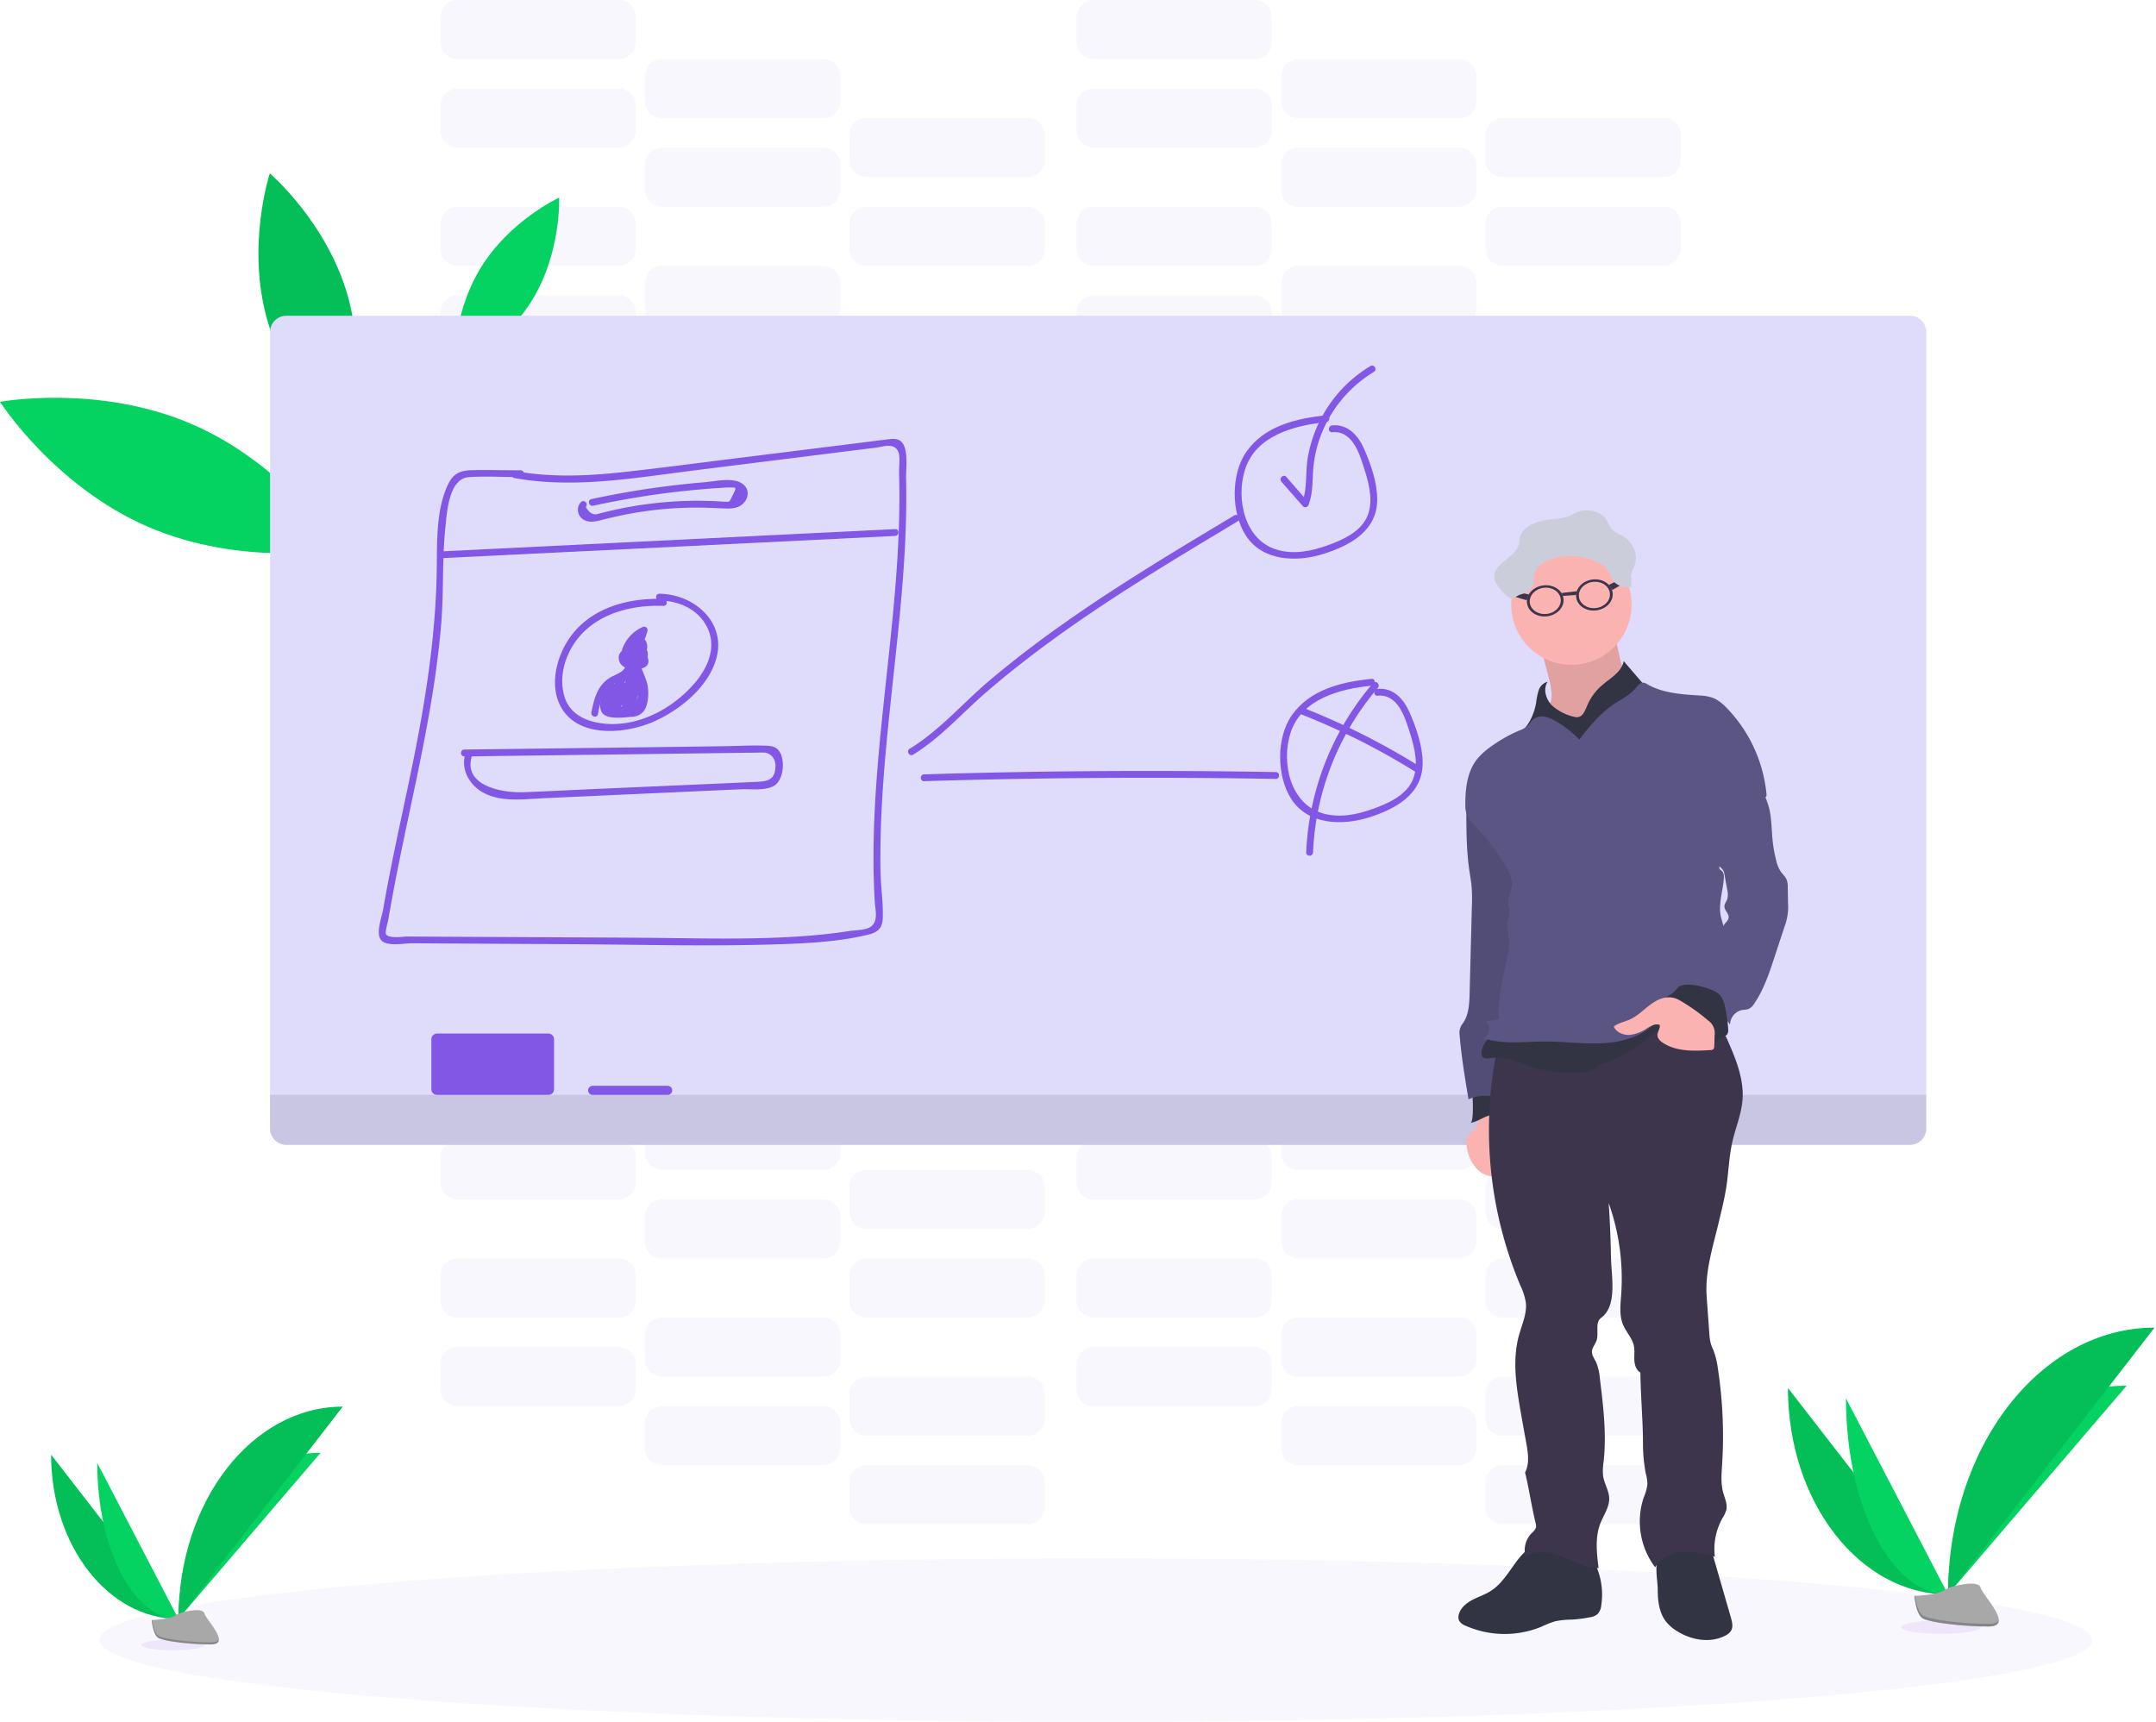 <svg width="949" height="758" fill="none" xmlns="http://www.w3.org/2000/svg"><g clip-path="url(#a)"><path opacity=".05" d="M272.44 130H201.3a7.43 7.43 0 0 0-7.43 7.43v11.14a7.43 7.43 0 0 0 7.43 7.43h71.14a7.43 7.43 0 0 0 7.43-7.43v-11.14a7.43 7.43 0 0 0-7.43-7.43Z" fill="#8257E5"/><path opacity=".1" d="M362.44 156H291.3a7.43 7.43 0 0 0-7.43 7.43v11.14a7.43 7.43 0 0 0 7.43 7.43h71.14a7.43 7.43 0 0 0 7.43-7.43v-11.14a7.43 7.43 0 0 0-7.43-7.43ZM452.44 182H381.3a7.43 7.43 0 0 0-7.43 7.43v11.14a7.43 7.43 0 0 0 7.43 7.43h71.14a7.43 7.43 0 0 0 7.43-7.43v-11.14a7.43 7.43 0 0 0-7.43-7.43Z" fill="#8257E5"/><path opacity=".05" d="M272.44 91H201.3a7.43 7.43 0 0 0-7.43 7.43v11.14a7.43 7.43 0 0 0 7.43 7.43h71.14a7.43 7.43 0 0 0 7.43-7.43V98.43a7.43 7.43 0 0 0-7.43-7.43ZM362.44 117H291.3a7.43 7.43 0 0 0-7.43 7.43v11.14a7.43 7.43 0 0 0 7.43 7.43h71.14a7.43 7.43 0 0 0 7.43-7.43v-11.14a7.43 7.43 0 0 0-7.43-7.43Z" fill="#8257E5"/><path opacity=".1" d="M452.44 143H381.3a7.43 7.43 0 0 0-7.43 7.43v11.14a7.43 7.43 0 0 0 7.43 7.43h71.14a7.43 7.43 0 0 0 7.43-7.43v-11.14a7.43 7.43 0 0 0-7.43-7.43Z" fill="#8257E5"/><path opacity=".05" d="M552.44 130H481.3a7.43 7.43 0 0 0-7.43 7.43v11.14a7.43 7.43 0 0 0 7.43 7.43h71.14a7.43 7.43 0 0 0 7.43-7.43v-11.14a7.43 7.43 0 0 0-7.43-7.43Z" fill="#8257E5"/><path opacity=".1" d="M642.44 156H571.3a7.43 7.43 0 0 0-7.43 7.43v11.14a7.43 7.43 0 0 0 7.43 7.43h71.14a7.43 7.43 0 0 0 7.43-7.43v-11.14a7.43 7.43 0 0 0-7.43-7.43ZM732.44 182H661.3a7.43 7.43 0 0 0-7.43 7.43v11.14a7.43 7.43 0 0 0 7.43 7.43h71.14a7.43 7.43 0 0 0 7.43-7.43v-11.14a7.43 7.43 0 0 0-7.43-7.43Z" fill="#8257E5"/><path opacity=".05" d="M552.44 91H481.3a7.43 7.43 0 0 0-7.43 7.43v11.14a7.43 7.43 0 0 0 7.43 7.43h71.14a7.43 7.43 0 0 0 7.43-7.43V98.43a7.43 7.43 0 0 0-7.43-7.43ZM642.44 117H571.3a7.43 7.43 0 0 0-7.43 7.43v11.14a7.43 7.43 0 0 0 7.43 7.43h71.14a7.43 7.43 0 0 0 7.43-7.43v-11.14a7.43 7.43 0 0 0-7.43-7.43Z" fill="#8257E5"/><path opacity=".1" d="M732.44 143H661.3a7.43 7.43 0 0 0-7.43 7.43v11.14a7.43 7.43 0 0 0 7.43 7.43h71.14a7.43 7.43 0 0 0 7.43-7.43v-11.14a7.43 7.43 0 0 0-7.43-7.43Z" fill="#8257E5"/><path opacity=".05" d="M272.44 39H201.3a7.43 7.43 0 0 0-7.43 7.43v11.14A7.43 7.43 0 0 0 201.3 65h71.14a7.43 7.43 0 0 0 7.43-7.43V46.43a7.43 7.43 0 0 0-7.43-7.43ZM362.44 65H291.3a7.43 7.43 0 0 0-7.43 7.43v11.14A7.43 7.43 0 0 0 291.3 91h71.14a7.43 7.43 0 0 0 7.43-7.43V72.43a7.43 7.43 0 0 0-7.43-7.43ZM452.44 91H381.3a7.43 7.43 0 0 0-7.43 7.43v11.14a7.43 7.43 0 0 0 7.43 7.43h71.14a7.43 7.43 0 0 0 7.43-7.43V98.43a7.43 7.43 0 0 0-7.43-7.43ZM272.44 0H201.3a7.43 7.43 0 0 0-7.43 7.43v11.14A7.43 7.43 0 0 0 201.3 26h71.14a7.43 7.43 0 0 0 7.43-7.43V7.43A7.43 7.43 0 0 0 272.44 0ZM362.44 26H291.3a7.43 7.43 0 0 0-7.43 7.43v11.14A7.43 7.43 0 0 0 291.3 52h71.14a7.43 7.43 0 0 0 7.43-7.43V33.43a7.43 7.43 0 0 0-7.43-7.43ZM452.44 52H381.3a7.43 7.43 0 0 0-7.43 7.43v11.14A7.43 7.43 0 0 0 381.3 78h71.14a7.43 7.43 0 0 0 7.43-7.43V59.43a7.43 7.43 0 0 0-7.43-7.43ZM552.44 39H481.3a7.43 7.43 0 0 0-7.43 7.43v11.14A7.43 7.43 0 0 0 481.3 65h71.14a7.43 7.43 0 0 0 7.43-7.43V46.43a7.43 7.43 0 0 0-7.43-7.43ZM642.44 65H571.3a7.43 7.43 0 0 0-7.43 7.43v11.14A7.43 7.43 0 0 0 571.3 91h71.14a7.43 7.43 0 0 0 7.43-7.43V72.43a7.43 7.43 0 0 0-7.43-7.43ZM732.44 91H661.3a7.43 7.43 0 0 0-7.43 7.43v11.14a7.43 7.43 0 0 0 7.43 7.43h71.14a7.43 7.43 0 0 0 7.43-7.43V98.43a7.43 7.43 0 0 0-7.43-7.43ZM552.44 0H481.3a7.43 7.43 0 0 0-7.43 7.43v11.14A7.43 7.43 0 0 0 481.3 26h71.14a7.43 7.43 0 0 0 7.43-7.43V7.43A7.43 7.43 0 0 0 552.44 0ZM642.44 26H571.3a7.43 7.43 0 0 0-7.43 7.43v11.14A7.43 7.43 0 0 0 571.3 52h71.14a7.43 7.43 0 0 0 7.43-7.43V33.43a7.43 7.43 0 0 0-7.43-7.43ZM732.44 52H661.3a7.43 7.43 0 0 0-7.43 7.43v11.14A7.43 7.43 0 0 0 661.3 78h71.14a7.43 7.43 0 0 0 7.43-7.43V59.43a7.43 7.43 0 0 0-7.43-7.43ZM272.44 593H201.3a7.43 7.43 0 0 0-7.43 7.43v11.14a7.43 7.43 0 0 0 7.43 7.43h71.14a7.43 7.43 0 0 0 7.43-7.43v-11.14a7.43 7.43 0 0 0-7.43-7.43ZM362.44 619H291.3a7.43 7.43 0 0 0-7.43 7.43v11.14a7.43 7.43 0 0 0 7.43 7.43h71.14a7.43 7.43 0 0 0 7.43-7.43v-11.14a7.43 7.43 0 0 0-7.43-7.43ZM452.44 645H381.3a7.43 7.43 0 0 0-7.43 7.43v11.14a7.43 7.43 0 0 0 7.43 7.43h71.14a7.43 7.43 0 0 0 7.43-7.43v-11.14a7.43 7.43 0 0 0-7.43-7.43ZM272.44 554H201.3a7.43 7.43 0 0 0-7.43 7.43v11.14a7.43 7.43 0 0 0 7.43 7.43h71.14a7.43 7.43 0 0 0 7.43-7.43v-11.14a7.43 7.43 0 0 0-7.43-7.43ZM362.44 580H291.3a7.43 7.43 0 0 0-7.43 7.43v11.14a7.43 7.43 0 0 0 7.43 7.43h71.14a7.43 7.43 0 0 0 7.43-7.43v-11.14a7.43 7.43 0 0 0-7.43-7.43ZM452.44 606H381.3a7.43 7.43 0 0 0-7.43 7.43v11.14a7.43 7.43 0 0 0 7.43 7.43h71.14a7.43 7.43 0 0 0 7.43-7.43v-11.14a7.43 7.43 0 0 0-7.43-7.43ZM552.44 593H481.3a7.43 7.43 0 0 0-7.43 7.43v11.14a7.43 7.43 0 0 0 7.43 7.43h71.14a7.43 7.43 0 0 0 7.43-7.43v-11.14a7.43 7.43 0 0 0-7.43-7.43ZM642.44 619H571.3a7.43 7.43 0 0 0-7.43 7.43v11.14a7.43 7.43 0 0 0 7.43 7.43h71.14a7.43 7.43 0 0 0 7.43-7.43v-11.14a7.43 7.43 0 0 0-7.43-7.43ZM732.44 645H661.3a7.43 7.43 0 0 0-7.43 7.43v11.14a7.43 7.43 0 0 0 7.43 7.43h71.14a7.43 7.43 0 0 0 7.43-7.43v-11.14a7.43 7.43 0 0 0-7.43-7.43ZM552.44 554H481.3a7.43 7.43 0 0 0-7.43 7.43v11.14a7.43 7.43 0 0 0 7.43 7.43h71.14a7.43 7.43 0 0 0 7.43-7.43v-11.14a7.43 7.43 0 0 0-7.43-7.43ZM642.44 580H571.3a7.43 7.43 0 0 0-7.43 7.43v11.14a7.43 7.43 0 0 0 7.43 7.43h71.14a7.43 7.43 0 0 0 7.43-7.43v-11.14a7.43 7.43 0 0 0-7.43-7.43ZM732.44 606H661.3a7.43 7.43 0 0 0-7.43 7.43v11.14a7.43 7.43 0 0 0 7.43 7.43h71.14a7.43 7.43 0 0 0 7.43-7.43v-11.14a7.43 7.43 0 0 0-7.43-7.43ZM272.44 502H201.3a7.43 7.43 0 0 0-7.43 7.43v11.14a7.43 7.43 0 0 0 7.43 7.43h71.14a7.43 7.43 0 0 0 7.43-7.43v-11.14a7.43 7.43 0 0 0-7.43-7.43ZM362.44 528H291.3a7.43 7.43 0 0 0-7.43 7.43v11.14a7.43 7.43 0 0 0 7.43 7.43h71.14a7.43 7.43 0 0 0 7.43-7.43v-11.14a7.43 7.43 0 0 0-7.43-7.43ZM452.44 554H381.3a7.43 7.43 0 0 0-7.43 7.43v11.14a7.43 7.43 0 0 0 7.43 7.43h71.14a7.43 7.43 0 0 0 7.43-7.43v-11.14a7.43 7.43 0 0 0-7.43-7.43Z" fill="#8257E5"/><path opacity=".1" d="M272.44 463H201.3a7.43 7.43 0 0 0-7.43 7.43v11.14a7.43 7.43 0 0 0 7.43 7.43h71.14a7.43 7.43 0 0 0 7.43-7.43v-11.14a7.43 7.43 0 0 0-7.43-7.43Z" fill="#8257E5"/><path opacity=".05" d="M362.44 489H291.3a7.43 7.43 0 0 0-7.43 7.43v11.14a7.43 7.43 0 0 0 7.43 7.43h71.14a7.43 7.43 0 0 0 7.43-7.43v-11.14a7.43 7.43 0 0 0-7.43-7.43ZM452.44 515H381.3a7.43 7.43 0 0 0-7.43 7.43v11.14a7.43 7.43 0 0 0 7.43 7.43h71.14a7.43 7.43 0 0 0 7.43-7.43v-11.14a7.43 7.43 0 0 0-7.43-7.43ZM552.44 502H481.3a7.43 7.43 0 0 0-7.43 7.43v11.14a7.43 7.43 0 0 0 7.43 7.43h71.14a7.43 7.43 0 0 0 7.43-7.43v-11.14a7.43 7.43 0 0 0-7.43-7.43ZM642.44 528H571.3a7.43 7.43 0 0 0-7.43 7.43v11.14a7.43 7.43 0 0 0 7.43 7.43h71.14a7.43 7.43 0 0 0 7.43-7.43v-11.14a7.43 7.43 0 0 0-7.43-7.43ZM732.44 554H661.3a7.43 7.43 0 0 0-7.43 7.43v11.14a7.43 7.43 0 0 0 7.43 7.43h71.14a7.43 7.43 0 0 0 7.43-7.43v-11.14a7.43 7.43 0 0 0-7.43-7.43Z" fill="#8257E5"/><path opacity=".1" d="M552.44 463H481.3a7.43 7.43 0 0 0-7.43 7.43v11.14a7.43 7.43 0 0 0 7.43 7.43h71.14a7.43 7.43 0 0 0 7.43-7.43v-11.14a7.43 7.43 0 0 0-7.43-7.43Z" fill="#8257E5"/><path opacity=".05" d="M642.44 489H571.3a7.43 7.43 0 0 0-7.43 7.43v11.14a7.43 7.43 0 0 0 7.43 7.43h71.14a7.43 7.43 0 0 0 7.43-7.43v-11.14a7.43 7.43 0 0 0-7.43-7.43ZM732.44 515H661.3a7.43 7.43 0 0 0-7.43 7.43v11.14a7.43 7.43 0 0 0 7.43 7.43h71.14a7.43 7.43 0 0 0 7.43-7.43v-11.14a7.43 7.43 0 0 0-7.43-7.43ZM482.37 758c242.177 0 438.5-16.118 438.5-36s-196.323-36-438.5-36-438.5 16.118-438.5 36 196.323 36 438.5 36Z" fill="#8257E5"/><path d="M84.65 186.8c41.35 17.92 65.11 55 65.11 55s-43.29 8-84.65-9.91c-41.36-17.91-65.11-55-65.11-55s43.29-8.01 84.65 9.91ZM211.55 118c12.79-21 34.57-31 34.57-31s1 23.94-11.75 44.88-34.58 30.93-34.58 30.93-1.04-23.93 11.76-44.81Z" fill="#04D361"/><path d="M117.53 140.47c9.15 32.66 34.37 54.16 34.37 54.16s10.39-31.47 1.24-64.14-34.38-54.16-34.38-54.16-10.39 31.47-1.23 64.14Z" fill="#04BF58"/><path d="M840.66 139H126.08a7.21 7.21 0 0 0-7.21 7.21v350.58a7.21 7.21 0 0 0 7.21 7.21h714.58a7.21 7.21 0 0 0 7.21-7.21V146.21a7.21 7.21 0 0 0-7.21-7.21Z" fill="#DEDBFB"/><path opacity=".1" d="M118.87 482h729v14.79a7.21 7.21 0 0 1-7.21 7.21H126.08a7.21 7.21 0 0 1-7.21-7.21V482Z" fill="#000"/><path d="M241.37 455h-49a2.5 2.5 0 0 0-2.5 2.5v22a2.5 2.5 0 0 0 2.5 2.5h49a2.5 2.5 0 0 0 2.5-2.5v-22a2.5 2.5 0 0 0-2.5-2.5ZM293.87 478h-33a2 2 0 1 0 0 4h33a2 2 0 1 0 0-4ZM226.02 210.38c26.39 4.87 53.31 0 79.59-3.3l79.87-10c3.23-.41 7.93-2.34 9.83 1.61 1.07 2.21.35 7 .43 9.54.21 7 .19 14 0 21-.36 13.38-1.34 26.73-2.59 40.05-2.43 26.07-5.87 52-7.59 78.17-.88 13.32-1.32 26.68-.93 40 .09 3.18.22 6.36.41 9.53.21 3.55 1.8 8.82-2.07 11.19-2.21 1.36-6.56 1.29-9.09 1.69-4 .63-8 1.13-12.08 1.54-26.89 2.69-54.13 1.57-81.12 1.41l-81.5-.42-19.88-.11c-1.8 0-8.29 1.08-9.4-1.06-.47-.91.78-5.17 1-6.31.307-1.88.64-3.757 1-5.63 2.32-13.15 5.06-26.22 7.82-39.28 5.93-28 12-56.14 14.44-84.74 1.21-14.35.41-28.83 1.89-43.15.69-6.65 1.51-21.49 10.36-22.08 7.5-.5 15.22 0 22.74 0a1.503 1.503 0 0 0 1.5-1.5 1.503 1.503 0 0 0-1.5-1.5c-7.1 0-14.21-.19-21.31-.05-4.72.09-8 1.21-10.25 5.55-5.75 11.14-5.16 26-5.34 38.16-.43 29.11-4.9 57.6-10.72 86.07-2.93 14.33-6.09 28.61-9 42.95-1.37 6.85-2.68 13.72-3.88 20.61-.56 3.28-3.39 10.51-.9 13.52s10.15 1.39 13.58 1.41l23.86.14 45.72.26c29.54.17 59.18 1 88.71.13 14.1-.42 29-1 42.73-4.37 4.09-1 6.06-2.88 6.22-7.24.24-6.76-.86-13.73-1-20.52-1-58.1 12.65-115.39 11.25-173.51-.09-3.95 1.4-13.91-2.92-16.3-1.94-1.08-4.46-.49-6.5-.25-3.9.45-7.79 1-11.69 1.46l-50.65 6.32c-16.19 2-32.37 4.16-48.59 6-17.17 2-34.51 3.19-51.62 0-1.89-.35-2.7 2.54-.8 2.89l-.03.12Z" fill="#8257E5"/><path d="m194.18 245.73 199.82-9.8c1.93-.1 1.94-3.1 0-3l-199.82 9.8c-1.92.09-1.93 3.09 0 3ZM255.74 221a4.992 4.992 0 0 0-1.247 4.503 5.002 5.002 0 0 0 3.017 3.567c2.69 1.23 5.85.2 8.52-.47 4-1 8-1.89 12.11-2.62a165.052 165.052 0 0 1 27.09-2.52c4.14-.05 8.25.14 12.39.32 3 .12 6.23.36 8.77-1.5 2.9-2.12 3.84-6.26 1-8.84-4-3.65-12.62-1.53-17.24-1.15a386.685 386.685 0 0 0-49.86 7.44c-1.88.4-1.09 3.3.8 2.89a394.9 394.9 0 0 1 32.79-5.64 428.92 428.92 0 0 1 16.27-1.69c2.56-.21 5.12-.4 7.68-.55 1-.06 2.06-.17 3.08-.14 3.17.07 3.54-.5 1.64 3.33-1.69 3.39-1.15 3-4.08 2.89-1.24 0-2.48-.14-3.72-.2-2.54-.107-5.08-.163-7.62-.17-5.407 0-10.8.26-16.18.78-4.56.44-9.11 1.06-13.62 1.86-2.82.5-5.62 1.08-8.41 1.72-1.23.29-2.47.59-3.7.9-.59.16-1.19.3-1.78.45-2.187.76-4.05-.24-5.59-3 1.34-1.39-.77-3.52-2.12-2.12l.01-.04ZM291.96 263.68c-14.47-.56-30.1 3.35-39.63 15-7.46 9.11-11.71 24.74-3.81 35 8.49 11 27.11 9.06 38.34 4.37 11.88-5 24.88-15.31 28.45-28.21 4.45-16.11-10-28.29-25.05-28.47-1.93 0-1.93 3 0 3 8.58.1 17 3.78 21 11.77 4.19 8.42.58 17.26-5 24-8.94 10.73-22.92 18.82-37.16 18.59-8.55-.13-18-3.06-20.65-12.08-2.18-7.31-.52-15.3 3.28-21.78 8.22-14 24.95-18.74 40.29-18.14 1.93.07 1.93-2.93 0-3l-.06-.05Z" fill="#8257E5"/><path d="M277.59 285.9a3.9 3.9 0 0 0-5.24 4c.3 3.9 4.6 5 7.83 4.77 2.79-.24 6.05-1.27 5.07-4.76a4.478 4.478 0 0 0-2.44-2.82 5.645 5.645 0 0 0-2.82-.35c-.37 0-3.76 1.24-2.32-.25l-2.36-.31a2.449 2.449 0 0 1 .72 2 1.516 1.516 0 0 0 .759 1.284 1.509 1.509 0 0 0 1.491.006 1.993 1.993 0 0 1 2.68 1.246c.112.355.122.734.03 1.094a1.51 1.51 0 0 0 2.74 1.16c1-1.8 2.21-5.38.71-7.26-1-1.27-2.93-.89-4.13-.15a14.48 14.48 0 0 0-2.06 1.77c-1.21 1.07-2 1.57-1.55-.48.75-3.73 4.31-6.7 7.56-8.19l-2.2-1.69a31.62 31.62 0 0 1-6.05 11.85l2.56 1.06a6.678 6.678 0 0 1 4.08-6.51h-1.47l.78 1.28c-.29 1.89 2.6 2.7 2.89.79.38-2.47-1.18-5.68-4.07-4.47-3.45 1.44-5.24 5.39-5.17 8.91 0 1.2 1.7 2.13 2.57 1.07a35.263 35.263 0 0 0 6.81-13.19 1.518 1.518 0 0 0-1.363-1.874 1.521 1.521 0 0 0-.847.184 16.77 16.77 0 0 0-7.28 6.34c-1.22 2-2.75 5.12-1.51 7.42a3.18 3.18 0 0 0 4.35 1.23 11.681 11.681 0 0 0 2.51-2c.37-.33.78-.9 1.27-1 .44-.3.42-.13-.07.53a5.444 5.444 0 0 1-.87 2.92l2.74 1.15a5 5 0 0 0-7.11-5.73l2.26 1.3a5.449 5.449 0 0 0-1.13-3.53 1.516 1.516 0 0 0-1.101-.718 1.512 1.512 0 0 0-1.249.408c-1.52 1.59-1.81 4.34.1 5.81 1.43 1.09 2.13 0 3.7-.25 5.33-.69 2.22 1.71.34 1.79a7.097 7.097 0 0 1-2.51-.18c-2.087-.707-2.217-1.617-.39-2.73 1.79.73 2.56-2.17.8-2.89l-.04-.04Z" fill="#8257E5"/><path d="M275.18 291.38c1.23 4-3.85 5.32-6.26 6.7a13.933 13.933 0 0 0-4.33 3.79c-2.52 3.38-3.46 7.68-4.29 11.73-.38 1.89 2.51 2.69 2.9.8a33.97 33.97 0 0 1 2.53-8.63c1.8-3.58 4.38-4.78 7.74-6.62 3.36-1.84 5.79-4.69 4.6-8.57-.56-1.84-3.46-1.05-2.89.8Z" fill="#8257E5"/><path d="M280.18 289.37a2.903 2.903 0 0 0-2.5 3c0 1.19.79 1.95 1.33 2.9a22.885 22.885 0 0 1 2.9 6.31c.48 2.15.95 6-.17 8-2.07 3.71-5.81 3-9 3-3 0-5.32 1-5.22-3.18.06-2.35 1.7-4.73 3-6.58l-2.74-.36a52.22 52.22 0 0 1 .91 9.26c0 1.39 2.13 2.16 2.79.75a57.886 57.886 0 0 0 3.81-10.54l-2.95-.4.52 7.6a1.514 1.514 0 0 0 1.113 1.417 1.513 1.513 0 0 0 1.677-.657c.35-.386.607-.848.75-1.35.1-.47-.82-3.64-1.19-2.51l2.94.4.21-7.22-3 .4c.634 2.036.825 4.184.56 6.3-.19 1.67 2.62 2.05 3 .4l1.88-9.7-2.74.35a6.629 6.629 0 0 1 .51 4.32c-.22 1.92 2.78 1.9 3 0a10.535 10.535 0 0 0-.92-5.83 1.506 1.506 0 0 0-2.273-.363 1.508 1.508 0 0 0-.467.723l-1.89 9.7 2.95.4c.3-2.384.071-4.805-.67-7.09a1.497 1.497 0 0 0-1.638-1.068 1.498 1.498 0 0 0-1.302 1.458l-.21 7.22c0 1.75 2.43 2 2.95.4l.16-.49a1.517 1.517 0 0 0-.38-1.46c-3.11-3.38-3.74 2-4.82 3.49l2.8.76-.52-7.6c-.11-1.62-2.51-2.12-2.95-.4a53.721 53.721 0 0 1-3.5 9.83l2.8.76a56.527 56.527 0 0 0-1-10.06c-.26-1.38-2.07-1.32-2.74-.36-2 2.88-5.46 9.17-2.79 12.62 2.33 3 9.66 1.84 12.79 1.65 4.94-.28 6.73-3.41 7.27-8.07a19.768 19.768 0 0 0-.37-6.68c-.27-1.18-3-8.66-3.82-8.51 1.9-.35 1.09-3.25-.8-2.9l-.05-.04Z" fill="#8257E5"/><path d="m274.37 296.11-8.19 10.81 2.59 1.51 6-8.68-2.74-1.16-2.99 11.41a1.51 1.51 0 0 0 2.74 1.16 52.758 52.758 0 0 1 4.57-6.43l-2.5-1.46a16.329 16.329 0 0 1-3.77 6.93l2.51 1.46a13.401 13.401 0 0 1 1.09-4c.77-1.73-1.67-3.26-2.59-1.52a35.135 35.135 0 0 1-2.89 4.54l2.74.36.61-2.85-2.74-.36.44 2.5a1.507 1.507 0 0 0 1.839 1.043c.253-.068.484-.2.671-.383a29.868 29.868 0 0 0 6-9.05h-2.58a13.492 13.492 0 0 1 1.41 4c.36 1.8 2.75 1.13 2.94-.4.43-3.35.65-6.723.66-10.1h-3v6.29c0 1.63 2.67 2.11 2.95.4a11.463 11.463 0 0 1 1.47-4.3h-2.63a6.67 6.67 0 0 1 1 3.4 1.503 1.503 0 0 0 1.5 1.5 1.503 1.503 0 0 0 1.5-1.5l.38-2h-2.89c.29 1.77 1.39 11.74-2.52 10.57-.66-.16-.85-.12-.57.11l.89-1.9 2.09-4.43-2.8-.76c.18 2.06.37 5-.87 6.76-1 1.43-4.08 2-5.65 1.16a10.014 10.014 0 0 1-2.61-2.74l-2.05 2c1.66 1.21 4.35 4.18 6.49 4.35 1.63.13 3-1.22 4.07-2.3a17.444 17.444 0 0 0 3.762-5.913 17.444 17.444 0 0 0 1.128-6.917 1.503 1.503 0 0 0-1.5-1.5 1.503 1.503 0 0 0-1.5 1.5v3.42a1.503 1.503 0 0 0 1.5 1.5 1.503 1.503 0 0 0 1.5-1.5v-8.39a1.503 1.503 0 0 0-1.5-1.5 1.503 1.503 0 0 0-1.5 1.5 35.912 35.912 0 0 1-.52 6l2.95.4a69.041 69.041 0 0 1-.33-7.19 1.502 1.502 0 0 0-2.317-1.238 1.5 1.5 0 0 0-.623.838c-.45 1.91-1 3.79-1.53 5.66l2.74-.36-.21-.8c-.14-1.91-3.14-1.92-3 0 .033.81.245 1.602.62 2.32.58 1.22 2.39.79 2.74-.36.57-1.88 1.08-3.76 1.53-5.66l-2.95-.4a69.041 69.041 0 0 0 .33 7.19c.15 1.54 2.63 2.2 2.94.4.399-2.259.61-4.546.63-6.84h-3v8.39h3v-3.42h-3a14.423 14.423 0 0 1-3.65 10.28c-.39.443-.811.857-1.26 1.24-.71.68-1.36.58-1.93-.31-1.42-.59-2.89-2.11-4.13-3-1.24-.89-2.94.87-2.06 2.05 2.3 3.06 5.73 6.47 10 5 4.49-1.59 5.1-7.67 4.76-11.67-.11-1.33-2.1-2.23-2.79-.75-1 2.11-2 4.21-3 6.33-.35.74-1 1.76-.9 2.64.33 2.25 3.06 1.88 4.74 1.75 6.51-.49 5.48-9.72 4.73-14.36-.25-1.54-2.49-1.3-2.89 0a8.83 8.83 0 0 0-.49 2.84h3a11.899 11.899 0 0 0-1.41-4.91 1.501 1.501 0 0 0-1.295-.733 1.504 1.504 0 0 0-1.295.733 14.575 14.575 0 0 0-1.78 5l3 .4v-6.29a1.503 1.503 0 0 0-1.5-1.5 1.503 1.503 0 0 0-1.5 1.5c-.01 3.377-.23 6.75-.66 10.1l2.95-.4a17.144 17.144 0 0 0-1.71-4.68 1.501 1.501 0 0 0-1.295-.733 1.504 1.504 0 0 0-1.295.733 27.348 27.348 0 0 1-5.53 8.44l2.51.66-.44-2.5c-.23-1.33-2.11-1.37-2.74-.36a6.588 6.588 0 0 0-.91 5.16c.25 1.42 2.05 1.27 2.74.36a35.025 35.025 0 0 0 2.89-4.53l-2.59-1.52a17.046 17.046 0 0 0-1.4 4.71c-.18 1.32 1.39 2.7 2.51 1.46a19.997 19.997 0 0 0 4.54-8.26c.37-1.36-1.51-2.65-2.51-1.46a57.321 57.321 0 0 0-5 7l2.74 1.16 3.05-11.37a1.51 1.51 0 0 0-2.74-1.16l-6 8.69c-1.12 1.61 1.45 3 2.59 1.51l8.16-10.8c1.16-1.54-1.44-3-2.59-1.52h-.08ZM401.95 332.2c12-7.34 21.54-18.29 32.14-27.45 11.5-9.93 23.57-19.18 36-27.94 24.14-17 49.49-32.21 74.82-47.38a1.502 1.502 0 0 0 .494-2.023 1.5 1.5 0 0 0-2.004-.567c-25.33 15.17-50.69 30.35-74.83 47.38-11.39 8-22.51 16.48-33.17 25.48-11.6 9.8-21.93 22-35 29.91-1.65 1-.14 3.6 1.51 2.59h.04Z" fill="#8257E5"/><path d="M583.64 182.85c-13 1.32-27 4.63-35 16-6.91 9.78-6.76 26.84-.27 36.88 7.37 11.41 22.43 11.82 34.13 8.13 11.7-3.69 23.81-10.16 23.7-24.14-.06-7.5-2.77-15.31-5.76-22.11-2.58-5.87-7.15-11-14.07-10.35-1.91.18-1.93 3.18 0 3 9.27-.86 12.25 10.15 14.45 17.1 2 6.49 3.85 14.17.71 20.62-3.14 6.45-10.71 9.74-17.18 12.1-7 2.54-14.69 4.09-22 2-14.48-4.05-18.48-22.4-14.31-35.42 4.8-15 21.8-19.41 35.65-20.81 1.9-.19 1.92-3.19 0-3h-.05ZM603.64 298.85c-13 1.32-27 4.63-35 16-6.91 9.78-6.76 26.84-.27 36.88 7.37 11.41 22.43 11.82 34.13 8.13 11.7-3.69 23.81-10.16 23.7-24.14-.06-7.5-2.77-15.31-5.76-22.11-2.58-5.87-7.15-11-14.07-10.35-1.91.18-1.93 3.18 0 3 9.27-.86 12.25 10.15 14.45 17.1 2 6.49 3.85 14.17.71 20.62-3.14 6.45-10.71 9.74-17.18 12.1-7 2.54-14.69 4.09-22 2-14.48-4.05-18.48-22.4-14.31-35.42 4.8-15 21.8-19.41 35.65-20.81 1.9-.19 1.92-3.19 0-3h-.05Z" fill="#8257E5"/><path d="m564.03 212.06 9.47 10.8a1.506 1.506 0 0 0 1.439.372A1.512 1.512 0 0 0 576 222.19c2-5.26 1.62-10.71 2.09-16.24a53.45 53.45 0 0 1 4.25-16.57 55.93 55.93 0 0 1 22.38-25.65c1.65-1 .14-3.6-1.51-2.59A58.716 58.716 0 0 0 580.58 186a57.45 57.45 0 0 0-5 15.87c-1 6.49-.09 13.29-2.49 19.52l2.51-.67-9.42-10.78c-1.28-1.45-3.39.68-2.12 2.12h-.03ZM406.78 343.89a3220.447 3220.447 0 0 1 154.78-1c1.93 0 1.93-3 0-3a3185.997 3185.997 0 0 0-154.78 1c-1.93.06-1.94 3.06 0 3ZM572.34 314.31a309.915 309.915 0 0 1 50.67 25.46c1.64 1 3.15-1.57 1.51-2.59a313.218 313.218 0 0 0-51.34-25.76c-1.79-.71-2.57 2.19-.79 2.89h-.05Z" fill="#8257E5"/><path d="M604.36 300.72a122.501 122.501 0 0 0-29.41 74.53c-.08 1.93 2.92 1.93 3 0a119.138 119.138 0 0 1 28.53-72.41c1.25-1.46-.86-3.59-2.12-2.12ZM204.41 333l111.77-1.46 12.85-.17c2.31 0 4.62-.08 6.93-.09 3.25 0 5.44 2.7 5.38 6-.15 7-4.55 6.75-10.31 7l-13.89.63-56.56 2.49c-10.13.45-20.27 1-30.4 1.35-9.14.28-26.52-2.7-22.46-16 .56-1.85-2.33-2.64-2.9-.8-2 6.54 1.54 13.18 7.24 16.61 8.09 4.86 18.75 3.21 27.68 2.81l69.44-3.15 16.86-.75c4.32-.2 10.33.68 14.3-1.33 4.66-2.35 5.48-11.68 2.54-15.61-1.51-2-3.63-2.18-6-2.27-6.22-.24-12.55.17-18.78.25l-34.62.46-79.11 1c-1.93 0-1.93 3 0 3l.04.03Z" fill="#8257E5"/><path d="M655.99 700.5c-2.52 1.58-5.4 2.47-8 3.86-2.6 1.39-5.13 3.48-5.87 6.36a4.001 4.001 0 0 0 .13 2.72 5.28 5.28 0 0 0 2.8 2.22 42.5 42.5 0 0 0 33.61.38 44.256 44.256 0 0 1 5.8-2.3 37.684 37.684 0 0 1 7.43-.76 57.009 57.009 0 0 0 7.81-1 6.867 6.867 0 0 0 3.54-1.47 6.57 6.57 0 0 0 1.59-3.82 31.452 31.452 0 0 0-5-22.28 7.524 7.524 0 0 0-2.18-2.31 8.408 8.408 0 0 0-3.47-.93c-5-.61-10.24-1.73-15.29-1.85-3.62-.08-5.44 1.64-8 4.13-5.29 5.29-8.38 12.98-14.9 17.05ZM729.68 699.76c0 4.9.59 10.09 3.56 14a18.482 18.482 0 0 0 4.86 4.25c6.28 4 14.6 5.47 21.22 2.08a6.302 6.302 0 0 0 2.64-2.22c1-1.74.47-3.91-.09-5.83l-9.58-33.2c-6.19.95-15.29 1.62-20.79 4.76-3.99 2.27-1.82 11.78-1.82 16.16Z" fill="#323444"/><path d="M650.37 495.33c-.58 1.83-2.68 2.68-3.83 4.22-1.35 1.81-1.21 4.32-.72 6.52a17.24 17.24 0 0 0 4.39 8.65 10.379 10.379 0 0 0 9 3.06c3.22-.61 6-3.46 6.11-6.73a12.735 12.735 0 0 0-.94-4.33L657.56 487a1.006 1.006 0 0 0-.48-.67.999.999 0 0 0-.75.13c-1.61.76-4.84 1.56-5.78 3.23-.94 1.67.5 3.83-.18 5.64Z" fill="#FBB3B2"/><path d="M647.18 494.34c2.49-.39 4.67-1.85 7-2.81s5.25-1.33 7.21.27c.56.46 1.1 1.09 1.83 1.08a71.627 71.627 0 0 0-4.48-14.24 1.114 1.114 0 0 0-.39-.55 1.126 1.126 0 0 0-.85 0l-6.73 1.76c-2.49.65-2.78.45-2.59 2.9.05 1.09.61 11.59-1 11.59Z" fill="#323444"/><path d="M646.44 351.94c-1 1.54-1 3.46-1 5.27 0 8.85.09 17.75 1.4 26.51.31 2.1.7 4.2.9 6.32.227 2.951.273 5.913.14 8.87l-1 38.5c-.12 4.71-.36 9.77-3.27 13.47a6.44 6.44 0 0 0-1.17 4.27c.76 9.66 2.36 19.24 3.95 28.79a17.783 17.783 0 0 1 16.14.77 177.675 177.675 0 0 0 8.29-49c.23-8.19-.12-16.43 1.14-24.52 2.11-13.62 1.25-27.59-.3-41.29-.49-4.34-1.53-8.81-4.31-12.17a18.45 18.45 0 0 0-10-5.76c-3.7-.97-7.01.03-10.91-.03Z" fill="#5B5583"/><path opacity=".1" d="M646.44 351.94c-1 1.54-1 3.46-1 5.27 0 8.85.09 17.75 1.4 26.51.31 2.1.7 4.2.9 6.32.227 2.951.273 5.913.14 8.87l-1 38.5c-.12 4.71-.36 9.77-3.27 13.47a6.44 6.44 0 0 0-1.17 4.27c.76 9.66 2.36 19.24 3.95 28.79a17.783 17.783 0 0 1 16.14.77 177.675 177.675 0 0 0 8.29-49c.23-8.19-.12-16.43 1.14-24.52 2.11-13.62 1.25-27.59-.3-41.29-.49-4.34-1.53-8.81-4.31-12.17a18.45 18.45 0 0 0-10-5.76c-3.7-.97-7.01.03-10.91-.03Z" fill="#000"/><path d="M658.66 463.59a176.608 176.608 0 0 0 10.52 102.24 27.72 27.72 0 0 1 2.44 7.56c.55 4.9-1.71 9.61-3 14.35-3 10.78-1.27 22.26.65 33.29.8 4.6 1.623 9.197 2.47 13.79.83 4.48 1.63 9.35-.45 13.41 1.79 7.46 2.85 14.85 4.64 22.31.19.59.248 1.215.17 1.83a5.392 5.392 0 0 1-1.83 2.45 10.939 10.939 0 0 0-2.79 10.47c4.57-3.28 10.94-2.13 16.16 0 5.22 2.13 10.36 5 16 5-.82-6.62-1.61-13.57.83-19.78 1.42-3.6 3.92-7 3.85-10.85-.07-3.45-2.18-6.53-2.69-9.94a25.133 25.133 0 0 1 .24-6.36c1.34-12.24-.18-24.6-1.7-36.82a21.988 21.988 0 0 0-1.68-7c-.71-1.44-1.77-2.82-1.75-4.43 0-1.87 1.51-3.39 2.07-5.17 1-3.28-.84-7.74 1.93-9.77 7.3-5.36 4.5-18.16 4.34-27.21a442.585 442.585 0 0 0-1-23.4 99.682 99.682 0 0 1 5.52 40.34c-.32 4.48-.91 9.19.84 13.33 1.34 3.18 4 5.8 4.72 9.17.45 2.08.13 4.23.23 6.35.1 2.12.82 4.43 2.65 5.5.14 9.64 1 19.95 1.15 29.59a73.039 73.039 0 0 0 1.2 14.7c.449 1.542.698 3.135.74 4.74a19.807 19.807 0 0 1-1.58 5.83 33.433 33.433 0 0 0 5 30.85c2.36-4.19 7.28-6.41 12.08-6.76 4.8-.35 9.54.86 14.19 2.08a27.793 27.793 0 0 1 3.32-16.9 13.828 13.828 0 0 0 1.75-3.76c.54-2.54-.72-5.07-1.4-7.58-1.11-4-.72-8.31-.46-12.49a197.646 197.646 0 0 0-1.85-41.92 35.55 35.55 0 0 0-1.91-8c-.36-.92-.8-1.8-1.1-2.73a21.49 21.49 0 0 1-.8-5.12l-1.15-16c-.81-11.21 2.87-22.28 5.44-33.22 1.15-4.9 2.4-9.79 3.17-14.77 1.05-6.78 1.22-13.71 2.76-20.4 1.38-6 3.87-11.85 4.39-18 .8-9.53-3.16-18.74-7-27.48-1.6-3.6-7.65-3.24-11.54-3.88-27.59-4.53-56.65-4.56-82.67 5.65a20.57 20.57 0 0 0-7.11 4.91Z" fill="#3C354C"/><path d="m678.55 286.1 3.06 11.9a31.782 31.782 0 0 1 1.37 8.41 6.209 6.209 0 0 1-.67 3 7.159 7.159 0 0 1-1.9 1.94c-2.09 1.59-3.54 5.3-5.93 6.4 1.23 2.14 2.93.75 5.15 1.82 3.91 1.9 7.49 4.63 11.73 5.57 4 .88 8.2.05 12.17-1 5.63-1.53 11.23-3.64 15.76-7.33 4.53-3.69 7.11-6.95 7.09-12.78-5 .59-9.45-4.46-11.66-9a24.46 24.46 0 0 1-1.68-5.39l-2.68-11.79c-2.92.64-5.3 2.73-8.09 3.82-2.79 1.09-6.09 1.19-9.19 1.33a98.924 98.924 0 0 0-16.36 2.12c-.74.15-1.67.62-1.49 1.34" fill="#FBB3B2"/><path opacity=".1" d="m678.55 286.1 3.06 11.9a31.782 31.782 0 0 1 1.37 8.41 6.209 6.209 0 0 1-.67 3 7.159 7.159 0 0 1-1.9 1.94c-2.09 1.59-3.54 5.3-5.93 6.4 1.23 2.14 2.93.75 5.15 1.82 3.91 1.9 7.49 4.63 11.73 5.57 4 .88 8.2.05 12.17-1 5.63-1.53 11.23-3.64 15.76-7.33 4.53-3.69 7.11-6.95 7.09-12.78-5 .59-9.45-4.46-11.66-9a24.46 24.46 0 0 1-1.68-5.39l-2.68-11.79c-2.92.64-5.3 2.73-8.09 3.82-2.79 1.09-6.09 1.19-9.19 1.33a98.924 98.924 0 0 0-16.36 2.12c-.74.15-1.67.62-1.49 1.34" fill="#000"/><path d="M691.69 292.66c14.625 0 26.48-11.856 26.48-26.48 0-14.625-11.855-26.48-26.48-26.48-14.624 0-26.48 11.855-26.48 26.48 0 14.624 11.856 26.48 26.48 26.48Z" fill="#FBB3B2"/><path d="M698.98 309.83a23.998 23.998 0 0 1 6-8c3.73-3.27 8.83-5.92 9.71-10.8l8.08 9.41c.439.436.78.961 1 1.54a3.878 3.878 0 0 1-.76 3.11c-2 3.19-5.15 5.47-8.13 7.78a246.743 246.743 0 0 0-19.59 17.28 2.001 2.001 0 0 1-1.05.64 1.89 1.89 0 0 1-1.09-.31 45.482 45.482 0 0 1-13.97-11.36c-.29-.35-.65-.75-1.12-.72a1.44 1.44 0 0 0-.75.39c-2.69 2.2-5.63 4.83-9.08 4.49 4.47-3.21 7-8.57 7.94-14a26.474 26.474 0 0 1 1.14-5.47 5.71 5.71 0 0 1 3.9-3.7c-2.18 3.33-.69 8.05 2.24 10.74a22.088 22.088 0 0 0 9.92 4.81c3.4.64 4.4-3.21 5.61-5.83ZM664.53 466.31c3.77.93 7.34 2.51 11 3.68a52.567 52.567 0 0 0 20.65 2.17 11.15 11.15 0 0 0 6-1.91c.47-.38.9-.83 1.4-1.18a9.785 9.785 0 0 1 2.69-1.11c9.17-2.87 16.85-9.06 24.3-15.12.24-.2.51-.45.49-.77a.999.999 0 0 0-.3-.57l-3.92-4.5c-10.28 1.75-20.81 1.09-31.24.83a45.415 45.415 0 0 0-6.42.17c-2.06.24-4.09.76-6.12 1.2-7.71 1.68-15.59 2.32-23.4 3.42a3.603 3.603 0 0 0-1.55.48c-.329.255-.61.566-.83.92l-2.74 3.85a12.1 12.1 0 0 0-2.3 4.41c-.64 3 .7 4 3.25 3.61a23.747 23.747 0 0 1 9.04.42Z" fill="#323444"/><path d="M695.18 325.57a48.709 48.709 0 0 0-10.31-8.05 14.601 14.601 0 0 0-5-2 6.243 6.243 0 0 0-5.12 1.26c-.89.79-1.45 1.89-2.31 2.72a11.491 11.491 0 0 1-3.66 2.07 64.898 64.898 0 0 0-12.86 7.33 29.484 29.484 0 0 0-5.83 5.38c-4.53 5.8-5.21 13.69-5.09 21.05.09 5.12 5 8.92 8.38 12.75a93.938 93.938 0 0 1 8.58 12c1.82 2.88 3.72 6 3.49 9.43-.19 2.81-1.83 5.45-1.57 8.25.09 1 .41 1.92.5 2.89.18 2-.61 4-.81 6-.27 2.83.65 5.64.7 8.49a27.034 27.034 0 0 1-.74 5.79c-1.92 9.14-4.33 18.33-3.84 27.66l-5.54 1a4.678 4.678 0 0 1-1.07 7.47c8.65 2.89 18 1.43 27.17 1.42 7.59 0 15.15 1 22.73.86s15.4-1.51 21.65-5.8c1.7-1.16 3.26-2.52 5.05-3.53a24.919 24.919 0 0 1 7.65-2.5 75.864 75.864 0 0 1 15-1.34c2.46 0 5.14.1 7.1-1.38 2.16-1.64 2.71-4.61 3-7.3.29-2.84.47-5.69.52-8.54a36.777 36.777 0 0 0-.35-6.64 43.483 43.483 0 0 0-1.17-4.76l-3.77-13.28c-1.56-5.48.61-11.49 1.07-17.17.11-1.34.13-2.9-.9-3.76-.37-.31-.88-.52-1-1a1.713 1.713 0 0 1 .24-1.34c2-4 5-7.53 7.74-11.14a227.757 227.757 0 0 0 12.8-19.67 63.287 63.287 0 0 0-16.94-37.88c-2-2.17-4.29-4.25-7.09-5.23a20.993 20.993 0 0 0-5.64-.91c-7.84-.53-16-1-22.83-4.94a4.338 4.338 0 0 0-1.63-.69c-1.51-.17-2.61 1.32-3.59 2.5-2.52 3-6.23 4.72-9.49 6.93-6.08 4.13-10.83 9.81-15.22 15.6Z" fill="#5B5583"/><path d="M778.29 354.28c1.56 4.94 1.41 10.22 1.92 15.37a59.791 59.791 0 0 0 1.63 9.21c.357 1.661 1 3.248 1.9 4.69.9 1.32 2.19 2.39 2.76 3.88a9.361 9.361 0 0 1 .41 3.12l.12 6.9c.257 3.656-.3 7.324-1.63 10.74l-4.31 13.11c-2.33 7.1-4.72 14.31-8.92 20.49a5.908 5.908 0 0 1-2.57 2.41c-.847.224-1.715.358-2.59.4a6.66 6.66 0 0 0-5.49 6.47 15.21 15.21 0 0 0-3.69-3.77l-8.77-7c-3-2.44-6.13-4.92-9.77-6.33a26.487 26.487 0 0 0 18.42-22.26 10.005 10.005 0 0 1 1-4.38c.73-1.18 2.08-2.08 2.18-3.47.12-1.75-1.86-3.07-1.86-4.82 0-1.16.86-2.12 1.24-3.21a8.064 8.064 0 0 0 0-4.11l-1.21-6.72a5.12 5.12 0 0 0-.6-1.92 12.451 12.451 0 0 0-1.5-1.58c-2.08-2.33-1.16-6 0-8.87a84.78 84.78 0 0 1 10.22-17.93 61.33 61.33 0 0 0 4.07-5.82c1.06-1.84 1.3-4.39 2.42-6 1.44 3.78 3.39 7.51 4.62 11.4Z" fill="#5B5583"/><path d="M738.98 434.38a4.818 4.818 0 0 0-1.14 1.2 10.113 10.113 0 0 1-4.53 3.23c1 .72 1.91 1.43 2.85 2.16a124.862 124.862 0 0 1 19 18.17c.63-2.25 4.4-2.09 5.32-4.24a4.147 4.147 0 0 0 .2-1.92 58.576 58.576 0 0 0-1.44-10 11.324 11.324 0 0 0-2-4.68c-1.4-1.69-3.58-2.5-5.66-3.2-3.15-1.1-9.4-2.65-12.6-.72Z" fill="#323444"/><path d="M726.48 442.24c-3 2.22-5.63 5-9 6.52-2.38 1.08-5.09 1.55-7.17 3.16 1.13 2.49 4.07 3.78 6.8 3.68a16.16 16.16 0 0 0 7.61-2.79c1.79-1.1 3.89-2.38 5.84-1.61.3 1.52-1 2.95-1 4.49s1.28 2.66 2.54 3.47c6 3.87 13.72 3.55 20.87 3.1a1.88 1.88 0 0 0 1.15-.34 1.82 1.82 0 0 0 .43-1.32c.09-1.58.13-3.15.14-4.73a6.777 6.777 0 0 0-2.9-6.68 81.65 81.65 0 0 0-12.5-8.85c-4.4-2.55-8.86-1.04-12.81 1.9Z" fill="#FBB3B2"/><path d="M700.99 255.11c-4.44.53-7.67 4-7.22 7.77.45 3.77 4.41 6.37 8.85 5.83 4.44-.54 7.67-4 7.22-7.76-.45-3.76-4.41-6.37-8.85-5.84Zm1.51 12.56c-3.76.45-7.11-1.76-7.5-4.94-.39-3.18 2.36-6.12 6.11-6.57 3.75-.45 7.11 1.76 7.5 4.94.39 3.18-2.36 6.12-6.11 6.57ZM679.35 257.71c-4.44.53-7.67 4-7.22 7.76.45 3.76 4.41 6.37 8.85 5.84 4.44-.53 7.67-4 7.22-7.77-.45-3.77-4.41-6.36-8.85-5.83Zm1.51 12.55c-3.76.45-7.11-1.76-7.49-4.93-.38-3.17 2.35-6.12 6.11-6.58 3.76-.46 7.11 1.76 7.49 4.94.38 3.18-2.36 6.12-6.11 6.57Z" fill="#3C354C"/><path d="m663.28 259.64 9.65 2.06-.95 2.54-9.1-2.67.4-1.93ZM717.07 253.18l-8.9 4.29 1.53 2.24 8.21-4.75-.84-1.78ZM687.31 261.06l6.77-.81-.35 1.68-5.81.39-.61-1.26Z" fill="#3C354C"/><path d="M674.18 258.79c.637-1.37.978-2.859 1-4.37.024-.904.179-1.8.46-2.66a7.44 7.44 0 0 1 2.18-2.79c3.12-2.64 7.59-4 12-4.19a27.745 27.745 0 0 1 13.88 3 10.8 10.8 0 0 1 3.45 2.56c1.4 1.71 1.7 3.92 3.11 5.61a8.175 8.175 0 0 0 7.66 2.4c.49-1.74-.15-3.58.1-5.36a25.926 25.926 0 0 1 1.59-4.44c1.55-4.57-.71-9.87-5.37-12.6-1.63-1-3.56-1.65-4.78-3-1.22-1.35-1.51-2.75-2.35-4.1-2.23-3.57-8-5.24-12.39-3.59-1.38.52-2.6 1.31-4 1.87-2.6 1.07-5.56 1.26-8.42 1.62a25.81 25.81 0 0 0-8.16 2.14c-2.47 1.22-4.54 3.18-5.11 5.52-.27 1.08-.21 2.2-.48 3.27-1.38 5.43-10.29 8.07-10.79 13.61-.18 2 .91 3.92 2.27 5.55.94 1.11 3.19 4.08 4.78 4.51 1.59.43 2.8-1.08 4.32-1.6 2.4-.75 3.85-.91 5.05-2.96Z" fill="#CBCEDA"/><path d="M786.99 611c0 50.24 31.52 90.9 70.47 90.9Z" fill="#04BF58"/><path d="M857.46 701.91c0-50.81 35.18-91.92 78.65-91.92ZM812.53 615.56c0 47.73 20.1 86.35 44.93 86.35Z" fill="#04D361"/><path d="M857.46 701.91c0-64.92 40.66-117.46 90.9-117.46Z" fill="#04BF58"/><path opacity=".1" d="M854.41 719.27c9.676 0 17.52-1.325 17.52-2.96s-7.844-2.96-17.52-2.96c-9.676 0-17.52 1.325-17.52 2.96s7.844 2.96 17.52 2.96Z" fill="#8257E5"/><path d="M842.64 702.55s10-.31 13-2.45 15.37-4.71 16.12-1.27c.75 3.44 15 17.11 3.73 17.2-11.27.09-26.22-1.76-29.22-3.59-3-1.83-3.63-9.89-3.63-9.89Z" fill="#A8A8A8"/><path opacity=".2" d="M875.7 714.83c-11.28.09-26.21-1.76-29.22-3.59-2.29-1.39-3.2-6.4-3.51-8.7h-.33s.63 8.06 3.64 9.89c3.01 1.83 17.94 3.68 29.22 3.59 3.26 0 4.38-1.19 4.32-2.9-.45 1.04-1.64 1.69-4.12 1.71Z" fill="#000"/><path d="M22.49 640.36c0 40 25.07 72.32 56.06 72.32Z" fill="#04BF58"/><path d="M78.55 712.68c0-40.42 28-73.13 62.57-73.13ZM42.8 644c0 38 16 68.7 35.75 68.7Z" fill="#04D361"/><path d="M78.55 712.68c0-51.65 32.35-93.45 72.32-93.45Z" fill="#04BF58"/><path opacity=".1" d="M76.12 726.5c7.699 0 13.94-1.057 13.94-2.36s-6.241-2.36-13.94-2.36-13.94 1.057-13.94 2.36 6.241 2.36 13.94 2.36Z" fill="#8257E5"/><path d="M66.76 713.19s7.95-.25 10.34-2c2.39-1.75 12.24-3.75 12.83-1 .59 2.75 11.95 13.61 3 13.68-8.95.07-20.86-1.4-23.25-2.85-2.39-1.45-2.92-7.83-2.92-7.83Z" fill="#A8A8A8"/><path opacity=".2" d="M93.06 723c-9 .07-20.86-1.4-23.25-2.86-1.82-1.1-2.54-5.09-2.79-6.92h-.26s.5 6.41 2.89 7.87 14.28 2.92 23.25 2.85c2.59 0 3.49-.94 3.44-2.31-.36.8-1.35 1.31-3.28 1.37Z" fill="#000"/></g><defs><clipPath id="a"><path fill="#fff" d="M0 0h948.37v758H0z"/></clipPath></defs></svg>